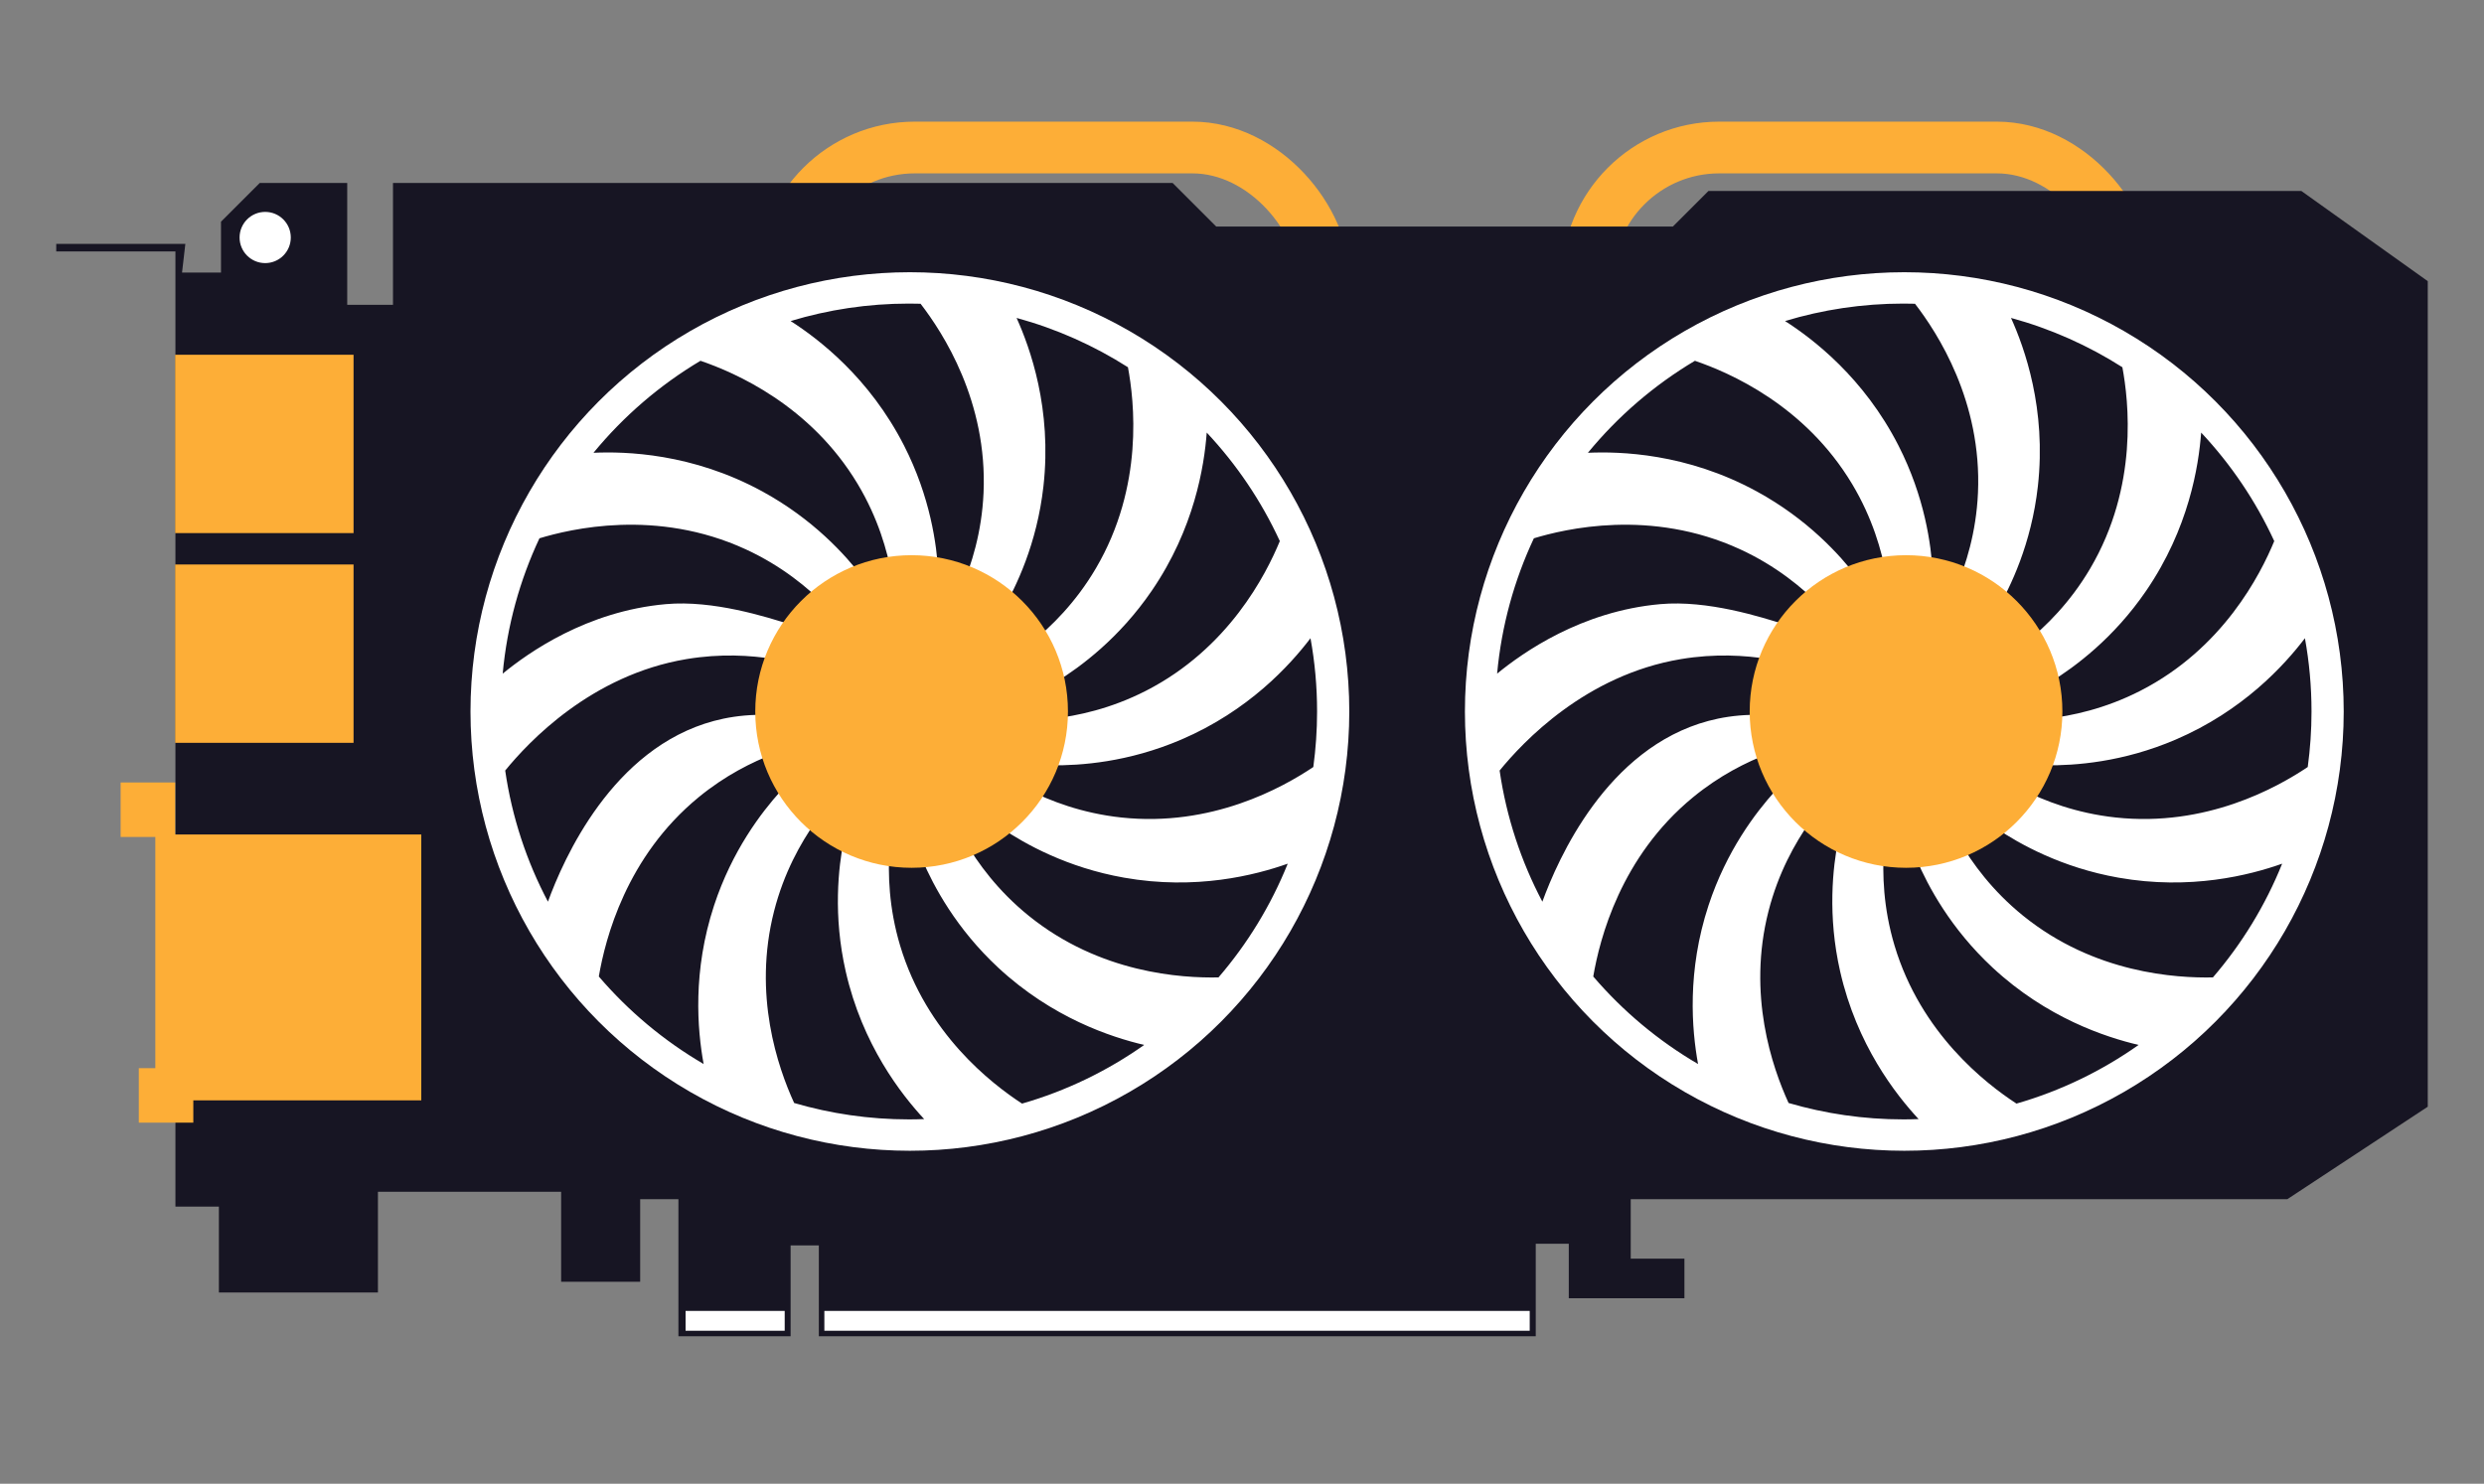 <svg
          id="graphic_card"
          class="item"
          data-name="Graphic card"
          xmlns="http://www.w3.org/2000/svg"
          viewBox="0 0 1200 717"
        >
          <rect x="0" y="0" width="1200" height="717" fill="#808080" stroke="none"/>
          <defs>
            <style>
              .cls-1 {
                fill: #171523;
              }

              .cls-1,
              .cls-2,
              .cls-3 {
                stroke-width: 0px;
              }

              .cls-44 {
                fill: none;
                stroke: #fdae37;
                stroke-miterlimit: 10;
                stroke-width: 25px;
              }

              .cls-2 {
                fill: #fff;
              }

              .cls-3 {
                fill: #fdae37;
              }
            </style>
          </defs>
          <g>
            <rect
              class="cls-44"
              x="378.29"
              y="71.28"
              width="261.35"
              height="127.28"
              rx="63.64"
              ry="63.64"
            />
            <rect
              class="cls-44"
              x="766.91"
              y="71.28"
              width="261.35"
              height="127.28"
              rx="63.64"
              ry="63.64"
            />
          </g>
          <polygon
            class="cls-1"
            points="1111.78 92.3 825.33 92.3 808.16 109.47 587.54 109.47 566.5 88.43 189.85 88.43 189.85 147.3 167.74 147.3 167.74 88.43 125.47 88.43 106.76 107.13 106.76 131.72 87.94 131.72 89.54 117.86 27.17 117.86 27.17 121.51 84.75 121.51 84.75 583.07 105.74 583.07 105.74 624.57 182.58 624.57 182.58 575.89 271.08 575.89 271.08 619.38 309.26 619.38 309.26 579.48 327.74 579.48 327.74 645.72 381.94 645.72 381.94 601.83 395.57 601.83 395.57 645.72 741.91 645.72 741.91 601.03 757.87 601.03 757.87 627.36 813.73 627.36 813.73 608.21 787.79 608.21 787.79 579.48 1105 579.48 1172.83 534.8 1172.83 135.87 1111.78 92.3"
          />
          <circle class="cls-2" cx="439.56" cy="343.82" r="212.27" />
          <g>
            <g id="ventilador1_graphic">
              <path
                class="cls-1"
                d="M408.57,469.48c-6.17-27.18-3.57-50.17-.9-63.86,7.36,1.45,14.72,2.9,22.08,4.35-.85,12.16-.4,28.67,5.1,47.01,12.73,42.45,44.03,66.62,58.89,76.32,21.39-6.15,41.28-15.82,59.01-28.35-16.08-3.78-44.4-13.1-70.48-37.31-20.42-18.97-31.24-39.42-36.75-52.23,6.9-2.95,13.79-5.9,20.69-8.86,6.15,10.53,15.83,23.9,30.72,35.95,34.47,27.9,74,30.19,91.71,29.82,13.97-16.23,25.33-34.77,33.45-54.96-15.63,5.54-44.32,12.91-79.1,6.75-27.45-4.86-47.63-16.18-59.2-23.95,4.19-6.22,8.39-12.44,12.58-18.66,10.88,5.51,26.26,11.49,45.3,13.54,43.67,4.7,77.86-14.38,92.78-24.39,1.19-8.77,1.82-17.73,1.82-26.83,0-12.09-1.09-23.92-3.18-35.41-10.05,13.2-29.99,35.08-62.45,48.99-25.62,10.98-48.7,12.57-62.65,12.42.1-7.5.19-15,.29-22.51,12.12-1.36,28.27-4.78,45.31-13.5,39.96-20.44,58.03-56.25,64.68-72.33-8.92-19.38-20.9-37.07-35.31-52.44-1.21,16.21-5.97,46.32-26.55,76.42-15.73,23.01-34.36,36.74-46.21,44.09-3.94-6.38-7.88-12.77-11.83-19.15,9.5-7.65,21.29-19.2,31-35.7,23.45-39.86,18.54-81.02,15.53-97.24-16.44-10.47-34.53-18.57-53.8-23.83,6.49,14.41,17.19,43.95,12.97,81.39-3.12,27.7-13.15,48.55-20.18,60.59-6.47-3.79-12.94-7.59-19.42-11.38,4.81-11.2,9.82-26.93,10.67-46.06,1.96-44.21-19.57-77.31-30.42-91.39-1.86-.05-3.73-.08-5.61-.08-19.88,0-39.08,2.96-57.17,8.43,13.56,8.7,38.05,27.36,54.8,60.19,12.66,24.83,15.79,47.76,16.56,61.68-7.49.4-14.98.8-22.47,1.21-2.16-12-6.65-27.89-16.49-44.32-22.81-38.09-59.2-53.82-75.94-59.55-19.72,11.74-37.21,26.82-51.7,44.46,15.29-.68,47.58.1,81.63,18.7,24.46,13.36,39.98,30.53,48.47,41.59-5.96,4.56-11.92,9.12-17.88,13.67-8.55-8.69-21.22-19.27-38.61-27.29-43.31-19.96-84.99-9.79-99.71-5.35-9.47,20.17-15.63,42.21-17.76,65.41,12.38-10.15,40.62-30.2,78.83-33.59,22.93-2.03,48.48,6.16,60.59,9.96-.55,6.87-7.75,9.73-8.3,16.6-11.37-1.85-25.92-2.74-42.33,0-46.02,7.68-76.35,40.07-87.58,53.85,3.28,22.59,10.39,43.94,20.65,63.37,7.5-20.52,30.99-74.17,80.22-87.35,5.99-1.6,12.76-2.71,20.33-2.91,2.95,6.23,5.91,12.46,8.86,18.69-10.78,4.09-23.83,10.59-36.67,21.15-34.9,28.7-45.02,68.27-48.16,86.58,14.35,16.77,31.46,31.1,50.63,42.29-3.05-16.69-5.41-44.84,5.07-76.69,8.72-26.47,22.8-44.84,32.14-55.19,5.56,5.04,11.12,10.07,16.68,15.11-7,9.98-15.12,24.36-19.86,42.91-10.32,40.39,1.79,75.39,9.7,92.69,17.6,5.15,36.22,7.93,55.49,7.93,2.45,0,4.89-.06,7.32-.15-11.07-11.94-29.83-35.87-37.89-71.33Z"
              />
              <circle class="cls-3" cx="440.39" cy="343.82" r="75.53" />
            </g>
            <circle class="cls-2" cx="919.96" cy="343.82" r="212.27" />
            <g id="ventilador2_graphic">
              <path
                class="cls-1"
                d="M888.97,469.48c-6.17-27.18-3.57-50.17-.9-63.86,7.36,1.45,14.72,2.9,22.08,4.35-.85,12.16-.4,28.67,5.1,47.01,12.73,42.45,44.03,66.62,58.89,76.32,21.39-6.15,41.28-15.82,59.01-28.35-16.08-3.78-44.4-13.1-70.48-37.31-20.42-18.97-31.24-39.42-36.75-52.23,6.9-2.95,13.79-5.9,20.69-8.86,6.15,10.53,15.83,23.9,30.72,35.95,34.47,27.9,74,30.19,91.71,29.82,13.97-16.23,25.33-34.77,33.45-54.96-15.63,5.54-44.32,12.91-79.1,6.75-27.45-4.86-47.63-16.18-59.2-23.95,4.19-6.22,8.39-12.44,12.58-18.66,10.88,5.51,26.26,11.49,45.3,13.54,43.67,4.7,77.86-14.38,92.78-24.39,1.19-8.77,1.82-17.73,1.82-26.83,0-12.09-1.09-23.92-3.18-35.41-10.05,13.2-29.99,35.08-62.45,48.99-25.62,10.98-48.7,12.57-62.65,12.42.1-7.5.19-15,.29-22.51,12.12-1.36,28.27-4.78,45.31-13.5,39.96-20.44,58.03-56.25,64.68-72.33-8.92-19.38-20.9-37.07-35.31-52.44-1.21,16.21-5.97,46.32-26.55,76.42-15.73,23.01-34.36,36.74-46.21,44.09-3.94-6.38-7.88-12.77-11.83-19.15,9.5-7.65,21.29-19.2,31-35.7,23.45-39.86,18.54-81.02,15.53-97.24-16.44-10.47-34.53-18.57-53.8-23.83,6.49,14.41,17.19,43.95,12.97,81.39-3.12,27.7-13.15,48.55-20.18,60.59-6.47-3.79-12.94-7.59-19.42-11.38,4.81-11.2,9.82-26.93,10.67-46.06,1.96-44.21-19.57-77.31-30.42-91.39-1.86-.05-3.73-.08-5.61-.08-19.88,0-39.08,2.96-57.17,8.43,13.56,8.7,38.05,27.36,54.8,60.19,12.66,24.83,15.79,47.76,16.56,61.68-7.49.4-14.98.8-22.47,1.21-2.16-12-6.65-27.89-16.49-44.32-22.81-38.09-59.2-53.82-75.94-59.55-19.72,11.74-37.21,26.82-51.7,44.46,15.29-.68,47.58.1,81.63,18.7,24.46,13.36,39.98,30.53,48.47,41.59-5.96,4.56-11.92,9.12-17.88,13.67-8.55-8.69-21.22-19.27-38.61-27.29-43.31-19.96-84.99-9.79-99.71-5.35-9.47,20.17-15.63,42.21-17.76,65.41,12.38-10.15,40.62-30.2,78.83-33.59,22.93-2.03,48.48,6.16,60.59,9.96-.55,6.87-7.75,9.73-8.3,16.6-11.37-1.85-25.92-2.74-42.33,0-46.02,7.68-76.35,40.07-87.58,53.85,3.28,22.59,10.39,43.94,20.65,63.37,7.5-20.52,30.99-74.17,80.22-87.35,5.99-1.6,12.76-2.71,20.33-2.91,2.95,6.23,5.91,12.46,8.86,18.69-10.78,4.09-23.83,10.59-36.67,21.15-34.9,28.7-45.02,68.27-48.16,86.58,14.35,16.77,31.46,31.1,50.63,42.29-3.05-16.69-5.41-44.84,5.07-76.69,8.72-26.47,22.8-44.84,32.14-55.19,5.56,5.04,11.12,10.07,16.68,15.11-7,9.98-15.12,24.36-19.86,42.91-10.32,40.39,1.79,75.39,9.7,92.69,17.6,5.15,36.22,7.93,55.49,7.93,2.45,0,4.89-.06,7.32-.15-11.07-11.94-29.83-35.87-37.89-71.33Z"
              />
              <circle class="cls-3" cx="920.79" cy="343.82" r="75.53" />
            </g>
          </g>
          <rect
            class="cls-3"
            x="84.62"
            y="171.43"
            width="86.18"
            height="86.18"
          />
          <rect
            class="cls-3"
            x="84.62"
            y="272.78"
            width="86.18"
            height="86.18"
          />
          <rect
            class="cls-3"
            x="75.04"
            y="403.25"
            width="128.48"
            height="128.48"
          />
          <rect
            class="cls-3"
            x="58.28"
            y="378.12"
            width="26.33"
            height="26.33"
          />
          <rect
            class="cls-3"
            x="67.06"
            y="516.17"
            width="26.33"
            height="26.33"
          />
          <rect
            id="light_gc1"
            class="cls-2"
            x="331.2"
            y="633.48"
            width="47.88"
            height="9.58"
          />
          <rect
            id="light_gc2"
            class="cls-2"
            x="398.24"
            y="633.48"
            width="340.75"
            height="9.58"
          />
          <circle
            id="circle_gc"
            class="cls-2"
            cx="128.11"
            cy="114.77"
            r="12.37"
          />
        </svg>